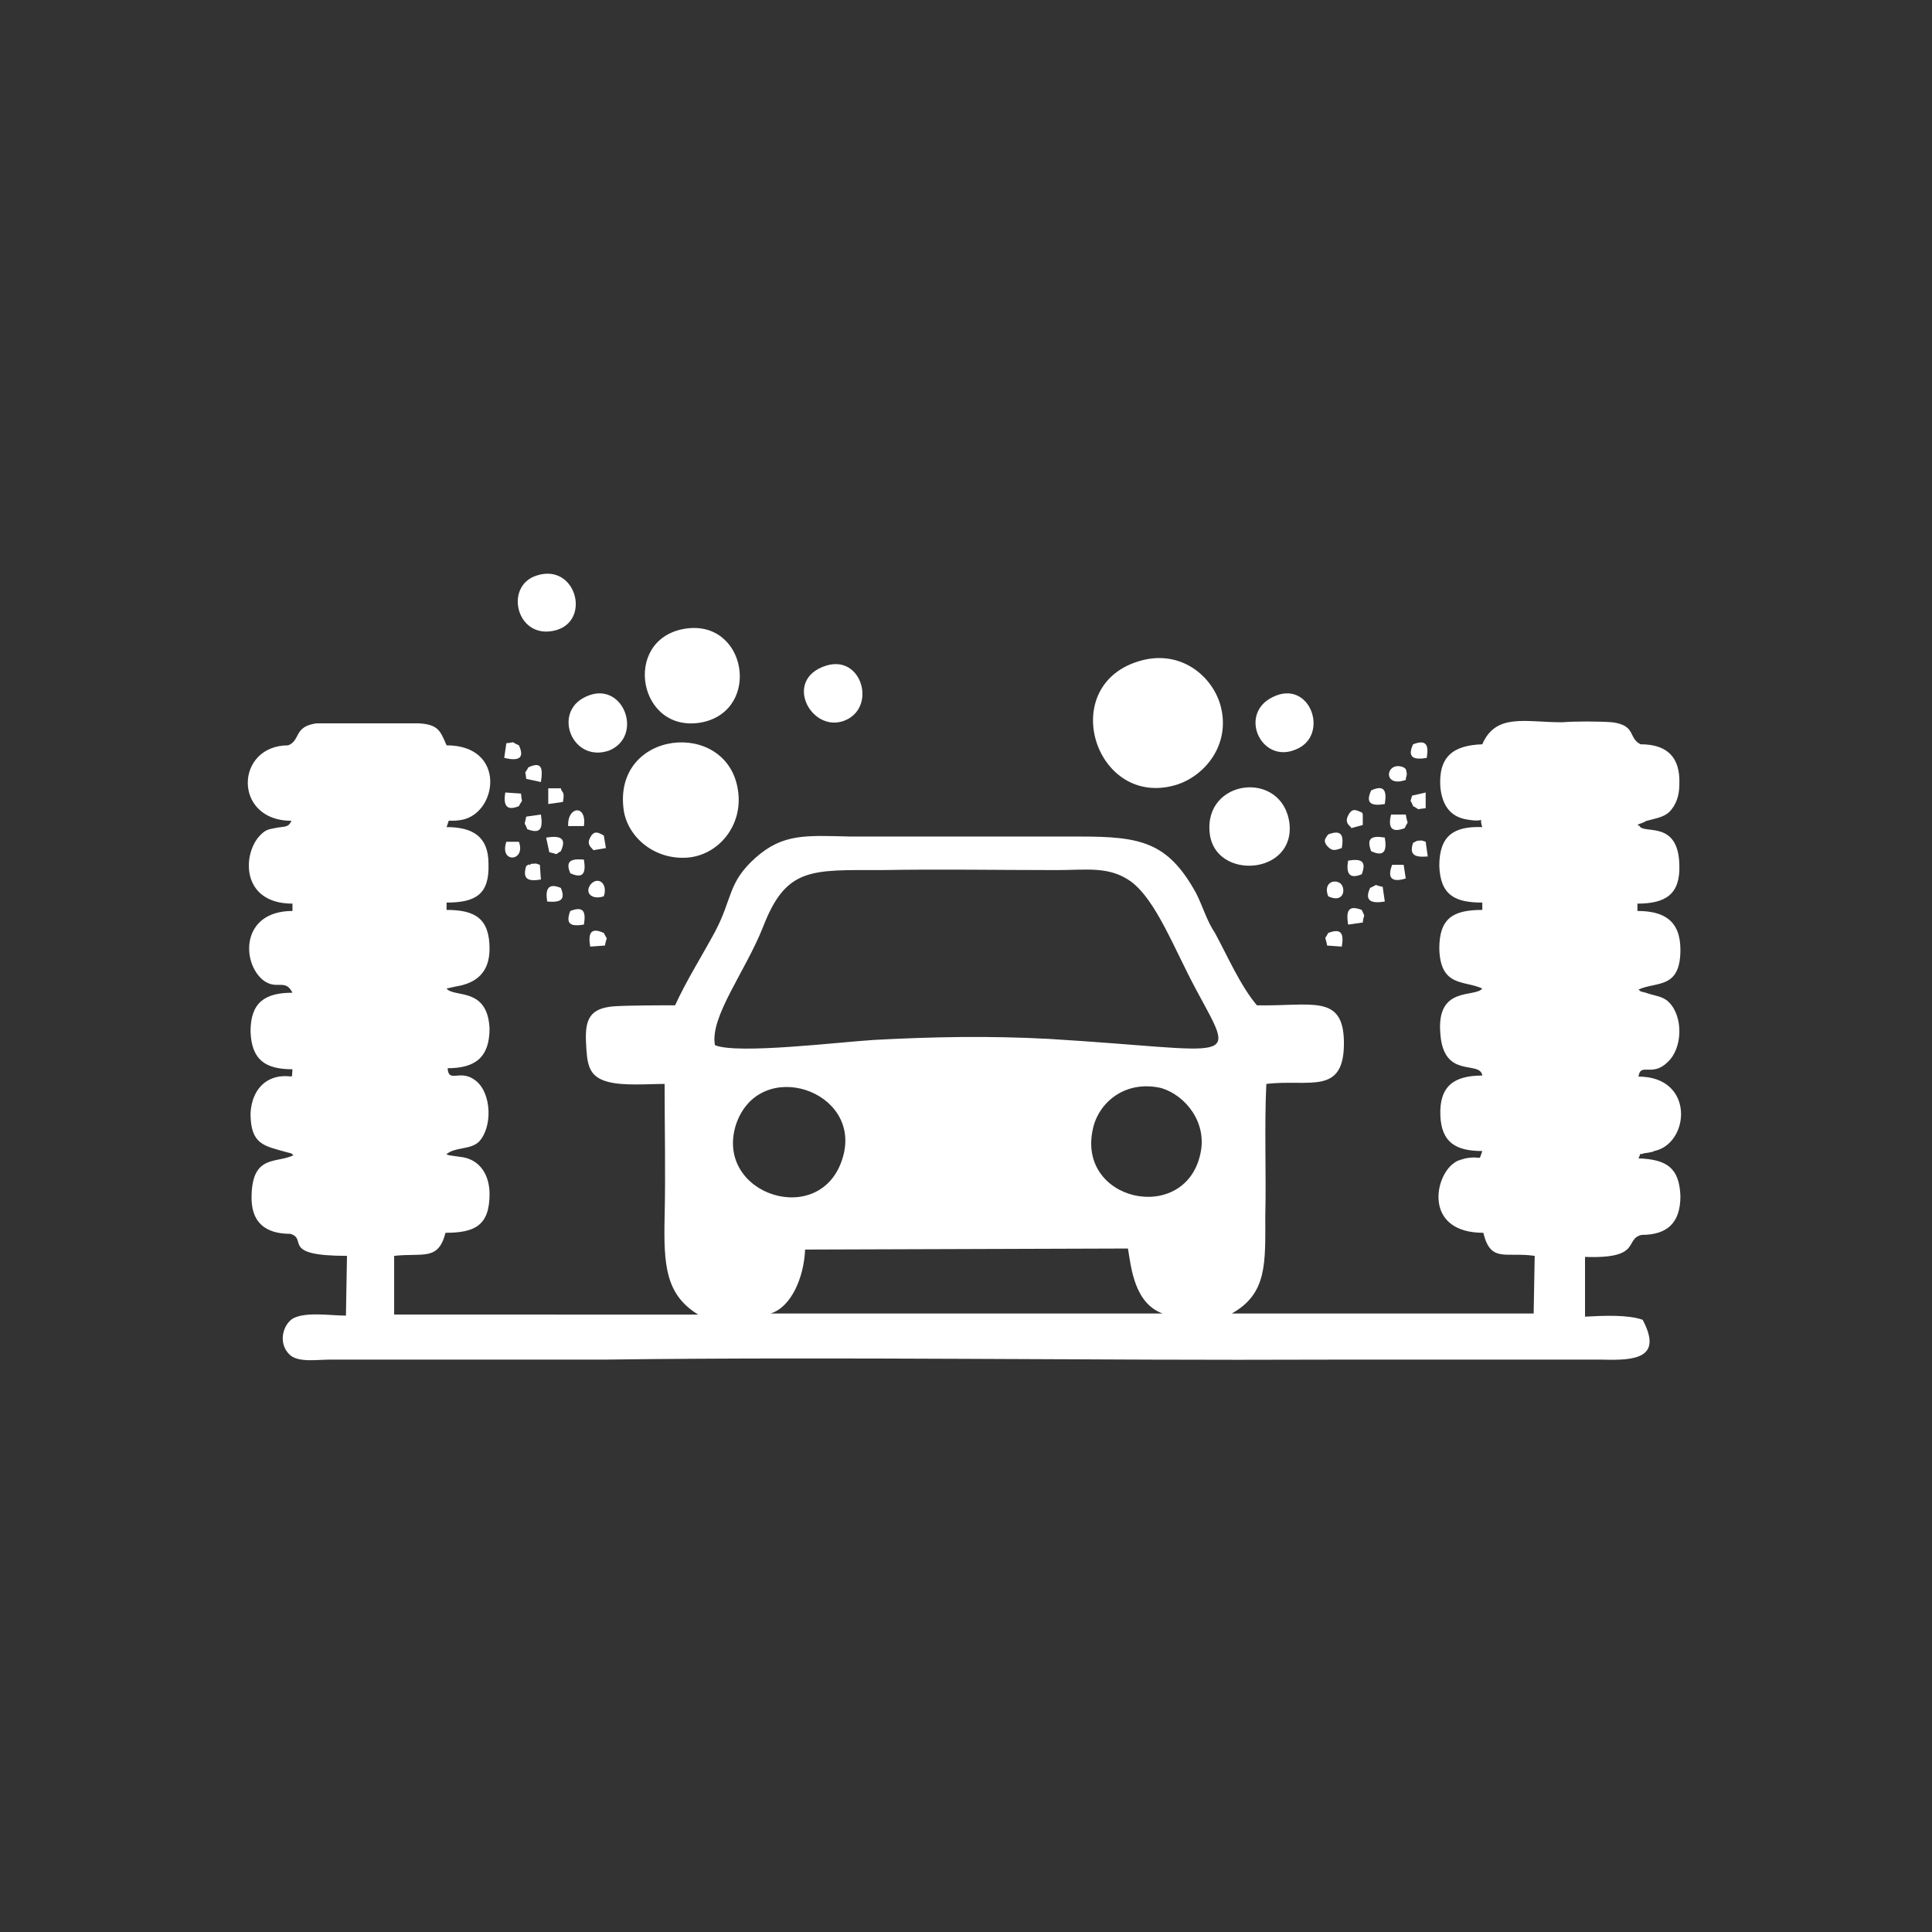 <?xml version="1.0" encoding="utf-8"?>
<!-- Generator: Adobe Illustrator 23.0.3, SVG Export Plug-In . SVG Version: 6.00 Build 0)  -->
<svg version="1.1" id="Livello_1" xmlns="http://www.w3.org/2000/svg" xmlns:xlink="http://www.w3.org/1999/xlink" x="0px" y="0px"
	 viewBox="0 0 184.3 184.3" style="enable-background:new 0 0 184.3 184.3;" xml:space="preserve">
<rect x="0" y="0" width="184.3" height="184.3" fill="#333333" stroke="none"/>
<style type="text/css">
	.st0{fill-rule:evenodd;clip-rule:evenodd;fill:#FFFFFF;}
</style>
<g id="Layer_x0020_1">
	<g id="_2002302638928">
		<path class="st0" d="M76.8,119.2l30.8-0.1c0.3,1.8,0.6,5.2,3.3,6.2H73.5C75.5,124.7,76.7,121.8,76.8,119.2z M80.4,110.4
			c-2,6.9-12.3,3.6-10.2-3.1C72.4,100.7,82.3,104,80.4,110.4z M114.5,110.1c-1.5,6.8-12,4.5-10.2-2.6c0.6-2.4,3.1-4.5,6.5-3.7
			C113.1,104.5,115.2,107.1,114.5,110.1z M68.2,99.7c-0.5-2.7,2.9-7,4.6-11.3C75,82.7,77.4,83,84.1,83c5.6-0.1,11.1,0,16.7,0
			c2.9,0,5-0.4,7.1,1.1c2.4,1.8,4.1,6.4,6.2,10.3c3.9,7.3,4.1,5.8-14.1,4.7c-5.7-0.3-11-0.2-16.6,0.1
			C80.1,99.4,70.3,100.6,68.2,99.7z M42.8,110.2c-0.1-0.1-0.2,0-0.2-0.1c0.8-0.7,2.3-0.4,3.1-1.2c1.3-1.4,1.2-4.6-0.3-5.8
			c-1.5-1.2-2.6,0.3-2.7-1.2c2.6,0,4-1,4-3.8c-0.2-4-3.4-2.9-4.1-3.8l0.9-0.2c1.9-0.3,3.2-1.3,3.2-3.6c0-2.9-1.4-3.7-4.1-3.7v-0.7
			c2.8,0,4.1-0.8,4-3.7c0-2.6-1.5-3.5-4-3.5c0.4-1-0.2-0.4,1.5-0.7c3.4-0.7,4.2-7.1-1.5-7.1c-0.6-1.4-0.8-2-2.7-2.1h-9.7
			c-2.2,0.3-1.5,1.6-2.7,2.1c-5.1,0-5.3,7.2,0.3,7.2c-0.3,0.7-0.7,0.5-1.6,0.7c-0.6,0.1-0.9,0.2-1.3,0.6c-1.8,1.7-2,6.6,3,6.6v0.7
			c-4.9,0-4.9,4.9-2.8,6.6c1.3,1,2.1-0.2,2.8,1.2c-2.6,0-4,0.9-4,3.7c0.1,2.7,1.4,3.6,4,3.6c-0.1,1.1,0.2,0.5-1.3,0.7
			c-1.7,0.3-2.6,1.7-2.7,3.5c0,3,1.3,3.1,3.4,3.7c0.7,0.2,0.3,0,0.7,0.3c-1.6,0.8-3.9-0.1-4,3.8c-0.1,2.6,1.3,3.7,3.7,3.7
			c1.7,0.5-1,2.1,5.4,2.1l-0.1,5.7c-1.5,0-3.9-0.4-5.1,0.3c-0.9,0.6-1.4,2.3-0.3,3.4c0.8,0.8,2.6,0.5,3.8,0.5h26.1
			c23.1-0.3,46.2,0.1,69.3,0h26.1c3.2,0.1,5.7-0.2,3.8-3.8c-1.4-0.5-3.7-0.4-5.5-0.3v-5.7c5.5,0.2,3.7-1.7,5.4-2.1
			c2.4,0,3.7-1.1,3.7-3.7c-0.1-2.7-1.3-3.5-4-3.6c0.4-0.8-0.2-0.2,0.6-0.5c0.1,0,0.8-0.1,0.9-0.2c3.4-0.7,3.9-7.1-1.5-7.1
			c0.2-1.4,1.3,0.1,2.8-1.4c1.4-1.3,1.5-4.3,0.1-5.7c-0.6-0.6-1.4-0.6-2.2-0.9c-0.7-0.2-0.3,0-0.7-0.3c1.7-0.8,4,0,4-3.8
			c0-2.8-1.6-3.7-4.1-3.7v-0.7c2.7,0,4.1-0.9,4-3.7c-0.1-4.3-3.4-2.9-3.8-3.7c-0.1-0.1-0.2-0.1-0.2-0.1c0.1-0.1,0.2-0.1,0.2-0.1
			l0.5-0.2c0.1-0.1,0.2-0.1,0.2-0.1c0.7-0.2,1.5-0.3,2.1-0.8c0.7-0.7,1-1.6,1-2.7c0.1-2.6-1.2-3.8-3.7-3.8c-1.2-0.6-0.4-1.8-2.7-2.1
			c-1.3-0.1-3.5-0.1-4.8,0c-3.5,0-6.3-0.9-7.6,2.1c-2.7,0.1-4.2,1.1-4,4.1c0.2,1.9,1.1,2.9,2.7,3.1c1.8,0.3,0.9-0.5,1.3,0.7
			c-2.7-0.1-4.1,0.8-4.1,3.7c0.1,2.8,1.5,3.5,4.1,3.5v0.7c-2.8,0-4.1,0.8-4.1,3.7c0.1,3.7,2.4,3,4.1,3.8c-0.7,0.9-4.4-0.3-4,4.3
			c0.3,4.4,3.8,2.5,4,4c-2.7,0-4.1,1-4,3.8c0.1,2.6,1.5,3.4,4,3.4c-0.4,1.1,0.1,0.4-1.6,0.7c-0.7,0.2-0.8,0.2-1.3,0.6
			c-1.8,1.6-2.4,6.5,3,6.5c0.7,2.9,2.1,1.8,4.9,2.2l-0.1,5.5h-28.8c3.4-1.9,3.2-4.8,3.2-9.3c0.1-4.1-0.1-8.5,0.1-12.6
			c4.1-0.5,7.5,1.2,7.4-4.1c-0.1-4.5-3.1-3.3-8.3-3.4c-1.6-1.9-2.8-4.7-4-6.9c-0.8-1.2-1.1-2.4-1.8-3.8c-2.7-4.9-5.3-5.4-11.1-5.4
			H81.1c-4.2-0.1-6.4-0.3-9,2c-2.7,2.4-2.2,3.9-3.9,7.1c-1.3,2.4-2.7,4.6-3.8,7C63,95.9,60,95.9,58.5,96c-2.2,0.2-2.7,1.2-2.6,3.4
			c0.1,2.1,0.2,3.3,2.1,3.8c1.5,0.4,3.8,0.2,5.4,0.2c0,4.2,0.1,8.5,0,12.7c-0.1,4.6,0.1,7.4,3.2,9.3H37.6v-5.6
			c2.8-0.3,4.2,0.5,4.9-2.2c2.8,0,4.2-0.7,4.2-3.7c0-1.8-0.9-3.2-2.5-3.5L42.8,110.2z"/>
		<path class="st0" d="M108.9,63c-8.2,2.2-4.5,14.1,3.2,11.9c2.8-0.8,5.4-3.9,4.3-7.7C115.6,64.5,112.7,62,108.9,63z"/>
		<path class="st0" d="M59.5,77.3c0.4,2.6,3,4.8,6.2,4.5c2.9-0.3,5.2-3.1,4.7-6.4C69.4,68.5,58.4,69.6,59.5,77.3z"/>
		<path class="st0" d="M65.2,60c-5.9,1.1-4.3,10.1,1.8,8.9C72.7,67.7,71.2,58.9,65.2,60z"/>
		<path class="st0" d="M115.4,79.5c0.5,4.5,8.2,4,7.6-1C122.3,73.4,114.8,74.3,115.4,79.5z"/>
		<path class="st0" d="M55.8,66.5c-3.1,1.5-1.2,6.3,2.3,5.1C61.5,70.2,59.4,64.7,55.8,66.5z"/>
		<path class="st0" d="M78.8,63.5c-4.1,1.3-1.5,6.3,1.6,5.3C83.7,67.7,82.3,62.4,78.8,63.5z"/>
		<path class="st0" d="M121.4,66.5c-3.3,1.6-1.1,6.4,2.2,5C126.9,70.2,125,64.7,121.4,66.5z"/>
		<path class="st0" d="M51.2,54.9c-3.2,1-1.9,6.3,1.9,5.2C56.4,59.1,54.9,53.7,51.2,54.9z"/>
		<path class="st0" d="M128,80.9c0.2-1.2,0-1.8-1.3-1.3c-0.2,0.3-0.6,0.6,0,1.2C127.2,81.3,127.6,81,128,80.9z"/>
		<path class="st0" d="M132.1,79.9c-1.2-0.2-1.8,0-1.3,1.3C132.1,81.8,132.3,81.1,132.1,79.9z"/>
		<path class="st0" d="M132.1,76.7c0.2-1.2,0-1.9-1.3-1.3C130.2,76.7,130.9,76.9,132.1,76.7z"/>
		<path class="st0" d="M134.8,71c-0.6,1.3,0.1,1.5,1.3,1.3C136.3,71.1,136.1,70.5,134.8,71z"/>
		<path class="st0" d="M128.6,82.1c-0.2,1.2,0.1,1.8,1.3,1.3C130.4,82.1,129.8,81.9,128.6,82.1z"/>
		<path class="st0" d="M55.7,88.2c0.2-1.2,0-1.8-1.3-1.3C53.9,88.2,54.5,88.4,55.7,88.2z"/>
		<path class="st0" d="M55.7,82c-1.2-0.1-1.8,0.1-1.3,1.3C55.7,83.9,55.9,83.2,55.7,82z"/>
		<path class="st0" d="M132.7,77.7c-0.3,1.2,0,1.8,1.3,1.3c0.4-0.9,0.3-0.1,0.1-1.3L132.7,77.7z"/>
		<path class="st0" d="M52.2,86c1.2,0.1,1.8-0.1,1.3-1.3C52.3,84.2,52,84.8,52.2,86z"/>
		<path class="st0" d="M126.7,85.5c1.5,0.7,1.7-0.7,1.2-1.2C127.3,83.8,126.2,84.2,126.7,85.5z"/>
		<path class="st0" d="M128,90.3c0.2-1.2,0-1.8-1.3-1.3c-0.4,0.8-0.3,0.1-0.1,1.2L128,90.3z"/>
		<path class="st0" d="M48.1,72.3c1.3,0.3,2,0.1,1.4-1.2c-0.9-0.4-0.2-0.3-1.2-0.2L48.1,72.3z"/>
		<path class="st0" d="M130,88c0.1-1,0.3-0.3-0.1-1.2c-1.3-0.5-1.5,0.1-1.3,1.4L130,88z"/>
		<path class="st0" d="M52.4,81.3c1,0.2,0.4,0.3,1.1-0.1c0.6-1.3-0.1-1.5-1.4-1.3L52.4,81.3z"/>
		<path class="st0" d="M50.3,79.1c1.3,0.5,1.5-0.1,1.3-1.4l-1.4,0.2C50,78.9,50,78.3,50.3,79.1z"/>
		<path class="st0" d="M130,77.7c0-0.1-0.1-0.2-0.1-0.2c-0.5-0.2-0.9-0.5-1.3,0.3c-0.4,0.8,0.3,1,0.3,1.2l1.1-0.3L130,77.7z"/>
		<path class="st0" d="M57.7,90.2c0.2-1,0.3-0.4-0.1-1.2c-1.3-0.6-1.5,0.1-1.3,1.3L57.7,90.2z"/>
		<path class="st0" d="M51.5,82.5c-0.6-0.2-0.2-0.1-0.8-0.1c-0.1,0-0.2,0.2-0.2,0.1c-0.1-0.1-0.2,0.1-0.3,0.1
			c-0.4,1.3,0.2,1.5,1.4,1.3L51.5,82.5z"/>
		<path class="st0" d="M134.1,74.4c0-0.3,0.1-0.3,0.1-0.6c-0.1-0.6-0.1-0.4-0.3-0.6C132.2,72.5,131.8,75.2,134.1,74.4z"/>
		<path class="st0" d="M57.6,85.5c0.4-1.2-0.5-1.9-1.2-1.2C55.7,85.1,56.4,85.9,57.6,85.5z"/>
		<path class="st0" d="M131.9,84.6c-1-0.2-0.3-0.3-1.2,0.1c-0.6,1.3,0.2,1.5,1.4,1.3L131.9,84.6z"/>
		<path class="st0" d="M48.2,75.6c-0.2,1.2,0.1,1.8,1.3,1.3c0.4-0.8,0.3-0.1,0.2-1.2L48.2,75.6z"/>
		<path class="st0" d="M50.4,73.2c-0.4,0.8-0.3,0.1-0.2,1.1l1.4,0.3C51.8,73.3,51.7,72.6,50.4,73.2z"/>
		<path class="st0" d="M132.8,82.5c-0.5,1.3,0,1.7,1.3,1.3l-0.2-1.3L132.8,82.5z"/>
		<path class="st0" d="M134.8,76.9c0.8,0.4,0.1,0.3,1.2,0.2v-1.5l-1.3,0.3C134.5,76.7,134.5,76.1,134.8,76.9z"/>
		<path class="st0" d="M56.3,79.9c-0.4,0.7,0.2,1,0.3,1.2l1.2-0.2l-0.2-1.2C57.2,79.5,56.7,79.1,56.3,79.9z"/>
		<path class="st0" d="M53.7,76.5c0.2-1.1-0.1-0.8-0.2-1.3h-1.2v1.5L53.7,76.5z"/>
		<path class="st0" d="M55.7,78.8c0.3-2.1-1.6-1.9-1.5,0H55.7z"/>
		<path class="st0" d="M48.3,80.3c-0.7,2.1,1.9,1.9,1.2,0H48.3z"/>
		<path class="st0" d="M136,80.3c-0.6-0.2-0.2-0.1-0.8-0.1l-0.4,0.2c-0.4,1.2,0.2,1.4,1.4,1.3L136,80.3z"/>
	</g>
</g>
</svg>
